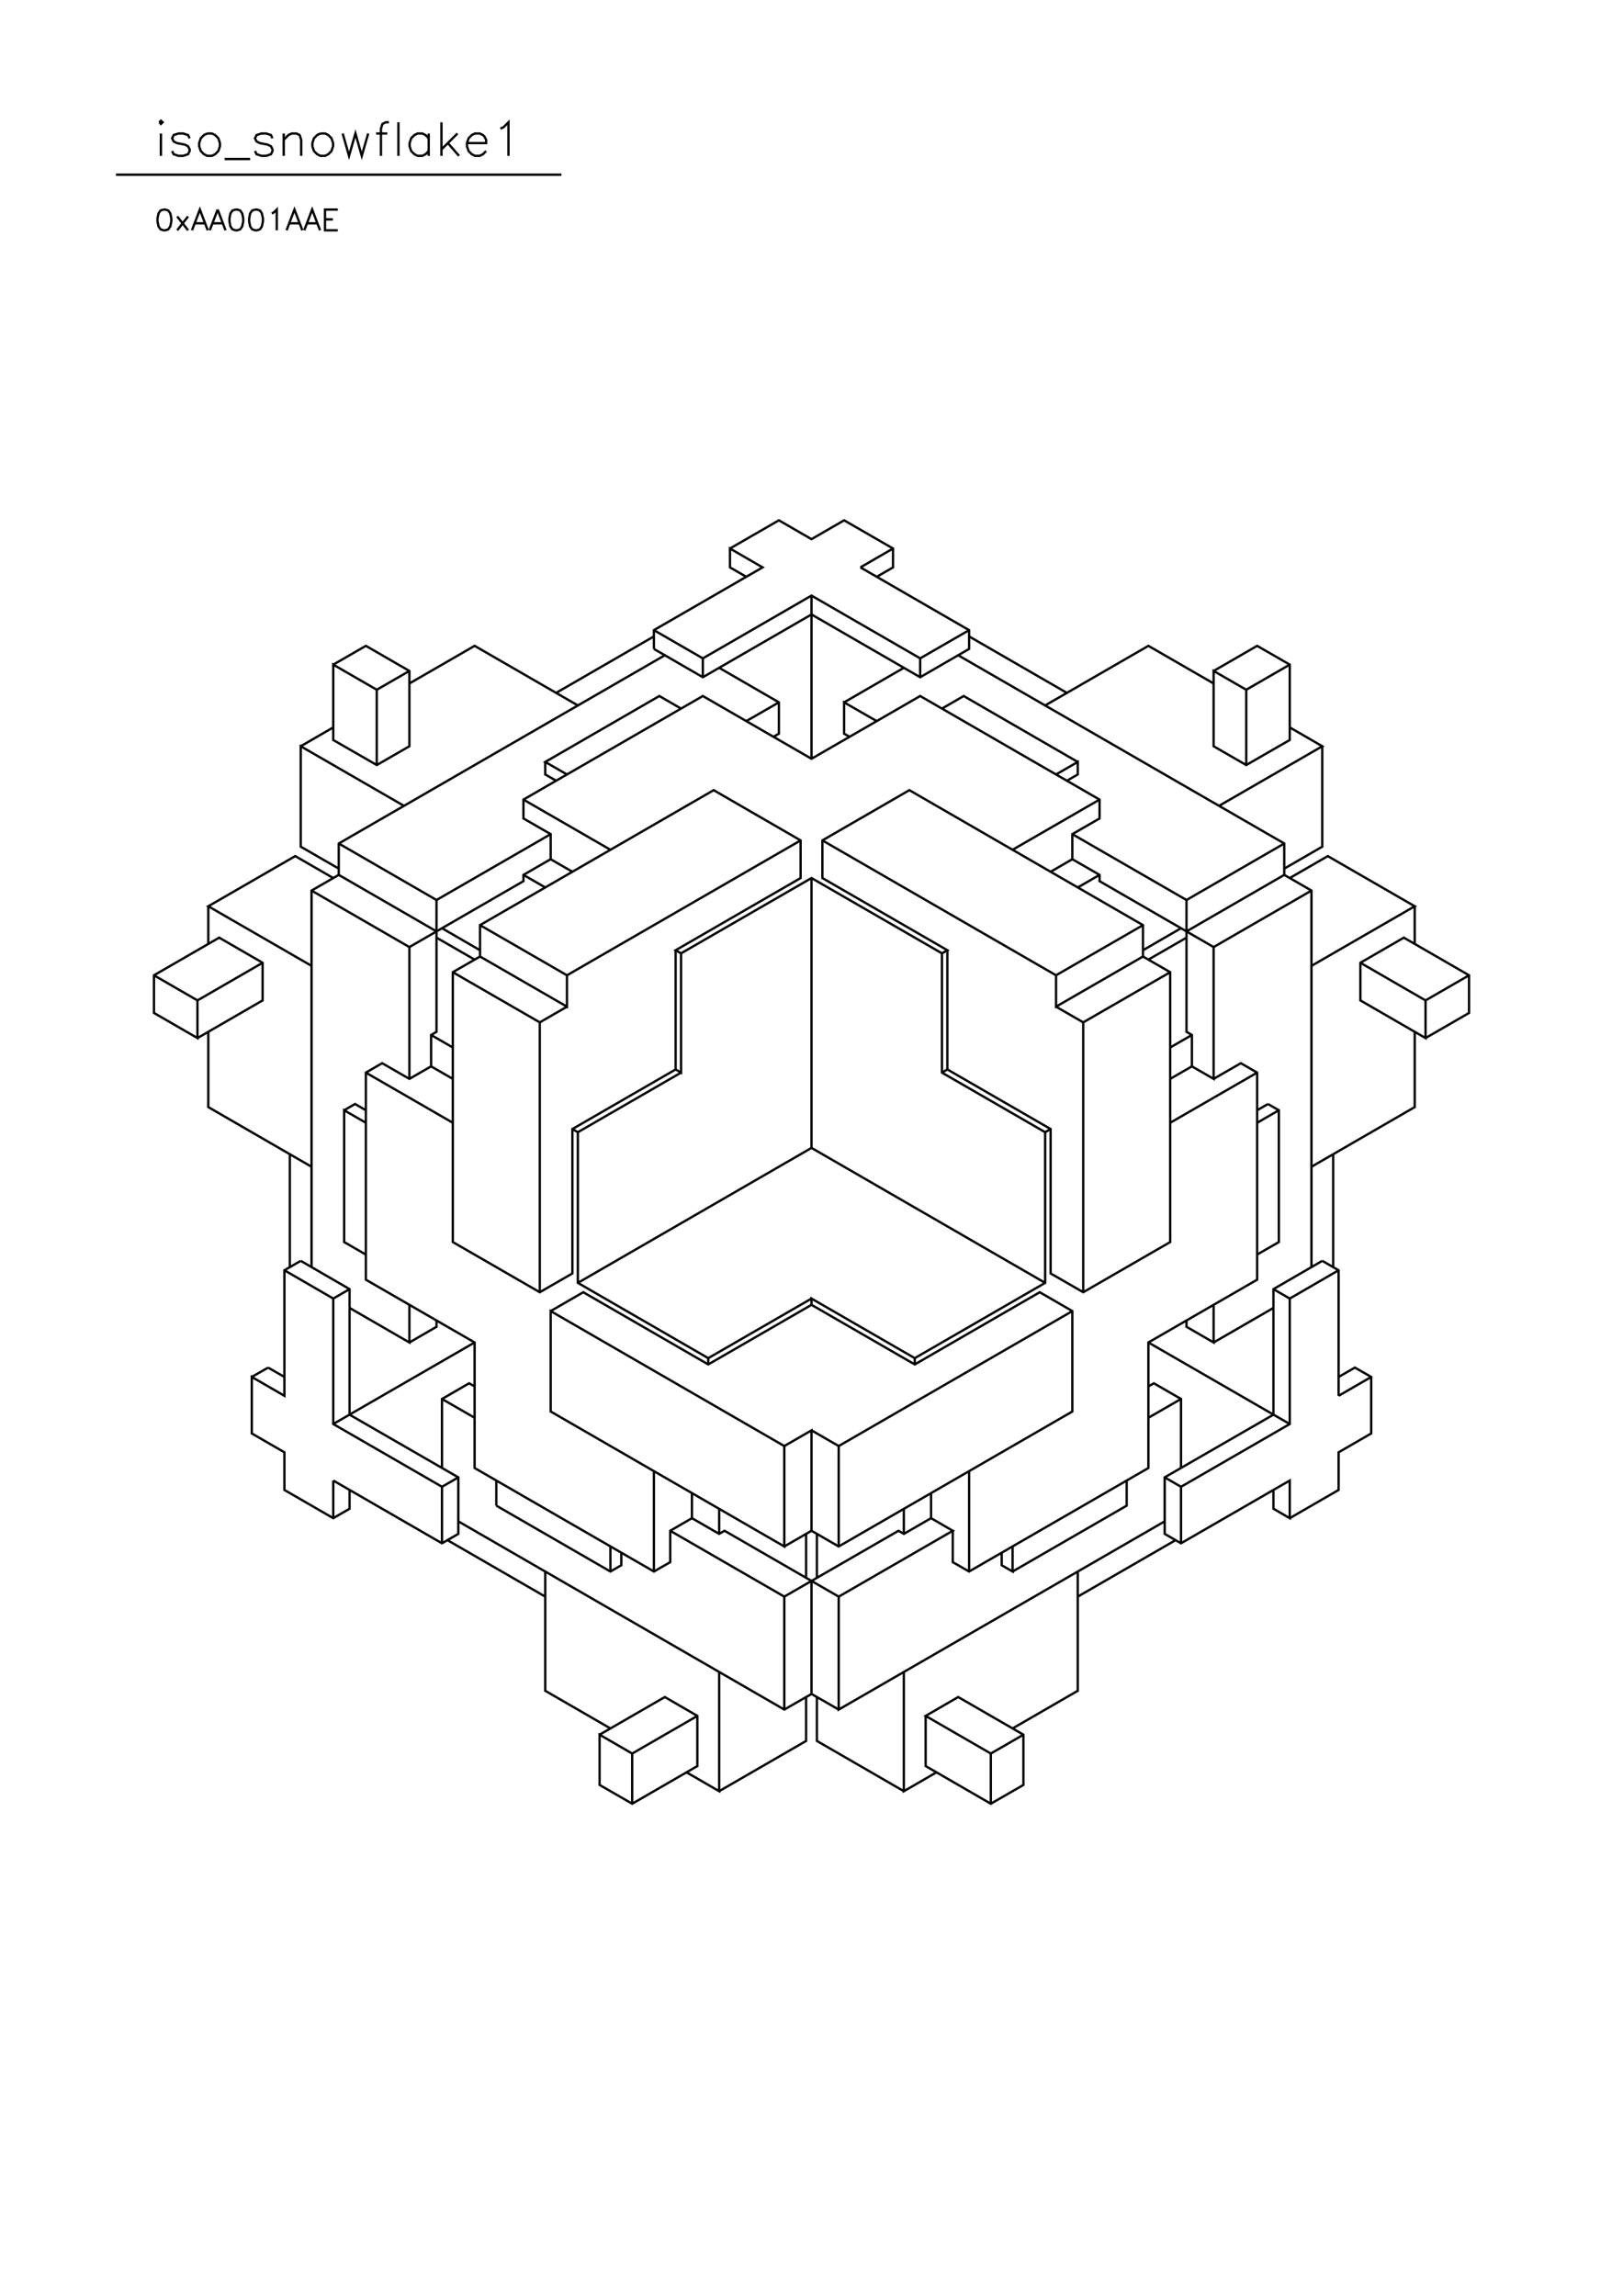 <?xml version="1.0" standalone="no"?>
<svg width="21cm" height="29.7cm" version="1.1" xmlns="http://www.w3.org/2000/svg" viewBox="0.0 0.0 21 29.7">
<path d="M4.312 8.598L4.734 8.355L5.297 8.68L5.297 9.654L4.875 9.897L4.312 9.573L4.312 8.598L4.875 8.923L4.875 9.897" stroke-width="0.03" stroke="#000000" fill="none"/>
<path d="M5.227 10.425L3.891 9.654L3.891 10.953L4.383 11.237" stroke-width="0.03" stroke="#000000" fill="none"/>
<path d="M4.383 11.318L4.031 11.521L4.031 16.393" stroke-width="0.03" stroke="#000000" fill="none"/>
<path d="M3.891 16.311L3.68 16.433L3.68 18.057L3.258 17.813L3.258 18.544L3.68 18.788L3.68 19.275L4.312 19.64L4.523 19.518L4.523 19.275" stroke-width="0.03" stroke="#000000" fill="none"/>
<path d="M4.312 19.153L4.312 19.64" stroke-width="0.03" stroke="#000000" fill="none"/>
<path d="M4.312 19.153L5.719 19.965L5.93 19.843L5.93 19.112L4.523 18.301L4.523 16.677L3.891 16.311" stroke-width="0.03" stroke="#000000" fill="none"/>
<path d="M3.75 16.393L3.75 14.931" stroke-width="0.03" stroke="#000000" fill="none"/>
<path d="M4.031 15.094L2.695 14.322L2.695 13.348" stroke-width="0.03" stroke="#000000" fill="none"/>
<path d="M2.555 13.429L3.398 12.942L3.398 12.455L2.836 12.13L1.992 12.617L1.992 13.104L2.555 13.429L2.555 12.942L3.398 12.455" stroke-width="0.03" stroke="#000000" fill="none"/>
<path d="M4.031 12.495L2.695 11.724L3.82 11.075L4.312 11.359" stroke-width="0.03" stroke="#000000" fill="none"/>
<path d="M4.383 11.318L4.383 10.912L8.602 8.477" stroke-width="0.03" stroke="#000000" fill="none"/>
<path d="M8.461 8.395L8.461 8.152L9.867 7.34L9.445 7.096L9.445 7.34L9.656 7.462" stroke-width="0.03" stroke="#000000" fill="none"/>
<path d="M9.445 7.096L10.078 6.731L10.5 6.975L10.922 6.731L11.555 7.096L11.555 7.34L11.344 7.462" stroke-width="0.03" stroke="#000000" fill="none"/>
<path d="M11.133 7.34L11.555 7.096" stroke-width="0.03" stroke="#000000" fill="none"/>
<path d="M11.133 7.34L12.539 8.152L12.539 8.395L11.906 8.761L10.5 7.949L9.094 8.761L8.461 8.395" stroke-width="0.03" stroke="#000000" fill="none"/>
<path d="M8.461 8.233L7.195 8.964" stroke-width="0.03" stroke="#000000" fill="none"/>
<path d="M7.477 9.126L6.141 8.355L5.297 8.842" stroke-width="0.03" stroke="#000000" fill="none"/>
<path d="M5.297 8.68L4.875 8.923" stroke-width="0.03" stroke="#000000" fill="none"/>
<path d="M4.312 9.41L3.891 9.654" stroke-width="0.03" stroke="#000000" fill="none"/>
<path d="M4.383 10.912L5.648 11.643L5.648 13.348L5.578 13.389L5.578 13.795L5.297 13.957L4.945 13.754L4.734 13.876L4.734 16.555L6.141 17.367L6.141 18.991L8.461 20.33L8.672 20.209L8.672 19.803L8.953 19.64L8.953 19.315" stroke-width="0.03" stroke="#000000" fill="none"/>
<path d="M8.953 19.64L9.305 19.843L9.375 19.803L10.852 20.655L12.328 19.803L12.047 19.64L12.047 19.315" stroke-width="0.03" stroke="#000000" fill="none"/>
<path d="M12.047 19.64L11.695 19.843L11.625 19.803L10.148 20.655L8.672 19.803" stroke-width="0.03" stroke="#000000" fill="none"/>
<path d="M8.461 20.33L8.461 19.031" stroke-width="0.03" stroke="#000000" fill="none"/>
<path d="M9.305 19.518L9.305 19.843" stroke-width="0.03" stroke="#000000" fill="none"/>
<path d="M10.148 20.006L10.5 19.803L10.852 20.006L13.875 18.26L13.875 16.961L13.453 16.717L11.836 17.651L10.5 16.88L10.5 16.799L11.836 17.57L13.523 16.596L13.523 14.647L12.188 13.876L12.188 12.333L12.258 12.293L10.641 11.359L10.641 10.872L11.766 10.222L14.789 11.968L14.789 12.374L13.664 13.023L13.664 12.617L14.789 11.968" stroke-width="0.03" stroke="#000000" fill="none"/>
<path d="M14.789 12.293L15.281 12.008" stroke-width="0.03" stroke="#000000" fill="none"/>
<path d="M15.352 12.049L16.617 11.318L16.617 10.912L12.398 8.477" stroke-width="0.03" stroke="#000000" fill="none"/>
<path d="M12.539 8.233L13.805 8.964" stroke-width="0.03" stroke="#000000" fill="none"/>
<path d="M13.523 9.126L14.859 8.355L15.703 8.842" stroke-width="0.03" stroke="#000000" fill="none"/>
<path d="M15.703 8.68L16.266 8.355L16.688 8.598L16.688 9.573L16.125 9.897L15.703 9.654L15.703 8.68L16.125 8.923L16.125 9.897" stroke-width="0.03" stroke="#000000" fill="none"/>
<path d="M15.773 10.425L17.109 9.654L16.688 9.41" stroke-width="0.03" stroke="#000000" fill="none"/>
<path d="M17.109 9.654L17.109 10.953L16.617 11.237" stroke-width="0.03" stroke="#000000" fill="none"/>
<path d="M16.617 11.318L16.969 11.521L16.969 16.393" stroke-width="0.03" stroke="#000000" fill="none"/>
<path d="M17.109 16.311L16.477 16.677L16.477 18.301L15.07 19.112L15.07 19.843L15.281 19.965L16.688 19.153L16.688 19.64L16.477 19.518L16.477 19.275" stroke-width="0.03" stroke="#000000" fill="none"/>
<path d="M16.688 19.64L17.32 19.275L17.32 18.788L17.742 18.544L17.742 17.813L17.531 17.692L17.32 17.813" stroke-width="0.03" stroke="#000000" fill="none"/>
<path d="M17.32 18.057L17.742 17.813" stroke-width="0.03" stroke="#000000" fill="none"/>
<path d="M17.32 18.057L17.32 16.433L17.109 16.311" stroke-width="0.03" stroke="#000000" fill="none"/>
<path d="M17.25 16.393L17.25 14.931" stroke-width="0.03" stroke="#000000" fill="none"/>
<path d="M16.969 15.094L18.305 14.322L18.305 13.348" stroke-width="0.03" stroke="#000000" fill="none"/>
<path d="M18.445 13.429L19.008 13.104L19.008 12.617L18.164 12.13L17.602 12.455L17.602 12.942L18.445 13.429L18.445 12.942L19.008 12.617" stroke-width="0.03" stroke="#000000" fill="none"/>
<path d="M18.445 12.942L17.602 12.455" stroke-width="0.03" stroke="#000000" fill="none"/>
<path d="M16.969 12.495L18.305 11.724L17.18 11.075L16.688 11.359" stroke-width="0.03" stroke="#000000" fill="none"/>
<path d="M16.969 11.521L15.703 12.252L14.227 11.399L14.227 11.318L13.875 11.115L13.875 10.791L14.227 10.588L14.227 10.344L11.906 9.004L10.5 9.816L9.094 9.004L6.773 10.344L6.773 10.588L7.125 10.791L7.125 11.115L6.773 11.318L6.773 11.399L5.297 12.252L4.031 11.521" stroke-width="0.03" stroke="#000000" fill="none"/>
<path d="M4.383 11.318L5.648 12.049" stroke-width="0.03" stroke="#000000" fill="none"/>
<path d="M5.719 12.008L6.211 12.293" stroke-width="0.03" stroke="#000000" fill="none"/>
<path d="M6.211 12.374L5.859 12.577L5.859 16.068L6.984 16.717L7.406 16.474L7.406 14.606L8.742 13.835L8.812 13.876L8.812 12.333L8.742 12.293L10.359 11.359L10.359 10.872L9.234 10.222L6.211 11.968L6.211 12.374L7.336 13.023L7.336 12.617L6.211 11.968" stroke-width="0.03" stroke="#000000" fill="none"/>
<path d="M6.141 12.414L5.648 12.13" stroke-width="0.03" stroke="#000000" fill="none"/>
<path d="M5.297 12.252L5.297 13.957" stroke-width="0.03" stroke="#000000" fill="none"/>
<path d="M5.578 13.795L5.859 13.957" stroke-width="0.03" stroke="#000000" fill="none"/>
<path d="M5.859 13.551L5.578 13.389" stroke-width="0.03" stroke="#000000" fill="none"/>
<path d="M5.859 12.577L6.984 13.226L7.336 13.023" stroke-width="0.03" stroke="#000000" fill="none"/>
<path d="M6.984 13.226L6.984 16.717" stroke-width="0.03" stroke="#000000" fill="none"/>
<path d="M7.125 16.961L7.547 16.717L9.164 17.651L10.5 16.88" stroke-width="0.03" stroke="#000000" fill="none"/>
<path d="M10.5 16.799L9.164 17.57L7.477 16.596L7.477 14.647L8.812 13.876" stroke-width="0.03" stroke="#000000" fill="none"/>
<path d="M8.742 13.835L8.742 12.293" stroke-width="0.03" stroke="#000000" fill="none"/>
<path d="M8.812 12.333L10.5 11.359L12.188 12.333" stroke-width="0.03" stroke="#000000" fill="none"/>
<path d="M12.258 12.293L12.258 13.835L12.188 13.876" stroke-width="0.03" stroke="#000000" fill="none"/>
<path d="M12.258 13.835L13.594 14.606L13.594 16.474L14.016 16.717L15.141 16.068L15.141 12.577L14.789 12.374" stroke-width="0.03" stroke="#000000" fill="none"/>
<path d="M14.859 12.414L15.352 12.13" stroke-width="0.03" stroke="#000000" fill="none"/>
<path d="M15.703 12.252L15.703 13.957L15.422 13.795L15.141 13.957" stroke-width="0.03" stroke="#000000" fill="none"/>
<path d="M15.422 13.795L15.422 13.389L15.352 13.348L15.352 11.643L16.617 10.912" stroke-width="0.03" stroke="#000000" fill="none"/>
<path d="M15.352 11.643L13.875 10.791" stroke-width="0.03" stroke="#000000" fill="none"/>
<path d="M13.875 11.115L13.594 11.278" stroke-width="0.03" stroke="#000000" fill="none"/>
<path d="M13.945 11.481L14.227 11.318" stroke-width="0.03" stroke="#000000" fill="none"/>
<path d="M14.227 10.344L13.102 10.993" stroke-width="0.03" stroke="#000000" fill="none"/>
<path d="M13.664 10.019L13.945 9.857L13.945 10.019L13.805 10.1" stroke-width="0.03" stroke="#000000" fill="none"/>
<path d="M13.945 9.857L12.469 9.004L12.188 9.167" stroke-width="0.03" stroke="#000000" fill="none"/>
<path d="M11.906 8.761L11.906 8.517L10.5 7.705L9.094 8.517L8.461 8.152" stroke-width="0.03" stroke="#000000" fill="none"/>
<path d="M9.094 8.517L9.094 8.761" stroke-width="0.03" stroke="#000000" fill="none"/>
<path d="M9.305 8.639L10.078 9.086L10.078 9.491L10.008 9.532" stroke-width="0.03" stroke="#000000" fill="none"/>
<path d="M9.656 9.329L10.078 9.086" stroke-width="0.03" stroke="#000000" fill="none"/>
<path d="M10.5 9.816L10.5 7.705" stroke-width="0.03" stroke="#000000" fill="none"/>
<path d="M10.922 9.086L11.695 8.639" stroke-width="0.03" stroke="#000000" fill="none"/>
<path d="M11.906 8.517L12.539 8.152" stroke-width="0.03" stroke="#000000" fill="none"/>
<path d="M11.344 9.329L10.922 9.086L10.922 9.491L10.992 9.532" stroke-width="0.03" stroke="#000000" fill="none"/>
<path d="M10.641 10.872L13.664 12.617" stroke-width="0.03" stroke="#000000" fill="none"/>
<path d="M13.664 13.023L14.016 13.226L15.141 12.577" stroke-width="0.03" stroke="#000000" fill="none"/>
<path d="M15.422 13.389L15.141 13.551" stroke-width="0.03" stroke="#000000" fill="none"/>
<path d="M15.703 13.957L16.055 13.754L16.266 13.876L16.266 16.555L14.859 17.367L14.859 18.991L12.539 20.33L12.328 20.209L12.328 19.803" stroke-width="0.03" stroke="#000000" fill="none"/>
<path d="M12.539 20.33L12.539 19.031" stroke-width="0.03" stroke="#000000" fill="none"/>
<path d="M11.695 19.518L11.695 19.843" stroke-width="0.03" stroke="#000000" fill="none"/>
<path d="M10.852 20.006L10.852 18.707L13.875 16.961" stroke-width="0.03" stroke="#000000" fill="none"/>
<path d="M14.016 16.717L14.016 13.226" stroke-width="0.03" stroke="#000000" fill="none"/>
<path d="M13.594 14.606L13.523 14.647" stroke-width="0.03" stroke="#000000" fill="none"/>
<path d="M15.141 14.525L16.266 13.876" stroke-width="0.03" stroke="#000000" fill="none"/>
<path d="M16.406 14.282L16.266 14.363" stroke-width="0.03" stroke="#000000" fill="none"/>
<path d="M16.406 14.282L16.547 14.363L16.547 16.068L16.266 16.23" stroke-width="0.03" stroke="#000000" fill="none"/>
<path d="M16.477 16.677L16.688 16.799L16.688 18.422L15.281 19.234L15.281 19.965" stroke-width="0.03" stroke="#000000" fill="none"/>
<path d="M15.211 19.924L13.945 20.655" stroke-width="0.03" stroke="#000000" fill="none"/>
<path d="M13.945 20.33L13.945 21.873L13.102 22.36" stroke-width="0.03" stroke="#000000" fill="none"/>
<path d="M13.242 22.441L12.82 22.685L11.977 22.198L12.398 21.954L13.242 22.441L13.242 23.091L12.82 23.334L11.977 22.847L11.977 22.198" stroke-width="0.03" stroke="#000000" fill="none"/>
<path d="M11.695 21.629L11.695 23.172L12.117 22.928" stroke-width="0.03" stroke="#000000" fill="none"/>
<path d="M11.695 23.172L10.57 22.522L10.57 21.954" stroke-width="0.03" stroke="#000000" fill="none"/>
<path d="M10.5 21.914L10.148 22.116L5.93 19.681" stroke-width="0.03" stroke="#000000" fill="none"/>
<path d="M5.789 19.924L7.055 20.655" stroke-width="0.03" stroke="#000000" fill="none"/>
<path d="M7.055 20.33L7.055 21.873L7.898 22.36" stroke-width="0.03" stroke="#000000" fill="none"/>
<path d="M7.758 22.441L8.602 21.954L9.023 22.198L9.023 22.847L8.18 23.334L7.758 23.091L7.758 22.441L8.18 22.685L9.023 22.198" stroke-width="0.03" stroke="#000000" fill="none"/>
<path d="M9.305 21.629L9.305 23.172L8.883 22.928" stroke-width="0.03" stroke="#000000" fill="none"/>
<path d="M9.305 23.172L10.43 22.522L10.43 21.954" stroke-width="0.03" stroke="#000000" fill="none"/>
<path d="M10.5 21.914L10.5 20.452" stroke-width="0.03" stroke="#000000" fill="none"/>
<path d="M10.43 20.412L10.43 19.843" stroke-width="0.03" stroke="#000000" fill="none"/>
<path d="M10.5 19.803L10.5 18.504L10.148 18.707L7.125 16.961L7.125 18.26L10.148 20.006L10.148 18.707" stroke-width="0.03" stroke="#000000" fill="none"/>
<path d="M10.5 18.504L10.852 18.707" stroke-width="0.03" stroke="#000000" fill="none"/>
<path d="M10.57 19.843L10.57 20.412" stroke-width="0.03" stroke="#000000" fill="none"/>
<path d="M10.852 20.655L10.852 22.116L15.07 19.681" stroke-width="0.03" stroke="#000000" fill="none"/>
<path d="M15.281 19.234L15.07 19.112" stroke-width="0.03" stroke="#000000" fill="none"/>
<path d="M15.281 18.991L15.281 18.098L14.93 17.895L14.859 17.935" stroke-width="0.03" stroke="#000000" fill="none"/>
<path d="M14.859 18.341L15.281 18.098" stroke-width="0.03" stroke="#000000" fill="none"/>
<path d="M14.859 17.367L16.688 18.422" stroke-width="0.03" stroke="#000000" fill="none"/>
<path d="M15.703 17.367L16.477 16.92" stroke-width="0.03" stroke="#000000" fill="none"/>
<path d="M16.688 16.799L17.32 16.433" stroke-width="0.03" stroke="#000000" fill="none"/>
<path d="M15.703 16.88L15.703 17.367L15.352 17.164L15.352 17.083" stroke-width="0.03" stroke="#000000" fill="none"/>
<path d="M13.523 16.596L10.5 14.85L10.5 11.359" stroke-width="0.03" stroke="#000000" fill="none"/>
<path d="M10.359 10.872L7.336 12.617" stroke-width="0.03" stroke="#000000" fill="none"/>
<path d="M7.055 11.481L6.773 11.318" stroke-width="0.03" stroke="#000000" fill="none"/>
<path d="M7.125 11.115L7.406 11.278" stroke-width="0.03" stroke="#000000" fill="none"/>
<path d="M7.125 10.791L5.648 11.643" stroke-width="0.03" stroke="#000000" fill="none"/>
<path d="M6.773 10.344L7.898 10.993" stroke-width="0.03" stroke="#000000" fill="none"/>
<path d="M7.336 10.019L7.055 9.857L8.531 9.004L8.812 9.167" stroke-width="0.03" stroke="#000000" fill="none"/>
<path d="M7.195 10.1L7.055 10.019L7.055 9.857" stroke-width="0.03" stroke="#000000" fill="none"/>
<path d="M4.734 13.876L5.859 14.525" stroke-width="0.03" stroke="#000000" fill="none"/>
<path d="M4.734 14.525L4.453 14.363L4.453 16.068L4.734 16.23" stroke-width="0.03" stroke="#000000" fill="none"/>
<path d="M4.523 16.677L4.312 16.799L4.312 18.422L5.719 19.234L5.93 19.112" stroke-width="0.03" stroke="#000000" fill="none"/>
<path d="M5.719 18.991L5.719 18.098L6.07 17.895L6.141 17.935" stroke-width="0.03" stroke="#000000" fill="none"/>
<path d="M6.141 18.341L5.719 18.098" stroke-width="0.03" stroke="#000000" fill="none"/>
<path d="M5.297 17.367L5.648 17.164L5.648 17.083" stroke-width="0.03" stroke="#000000" fill="none"/>
<path d="M5.297 16.88L5.297 17.367L4.523 16.92" stroke-width="0.03" stroke="#000000" fill="none"/>
<path d="M4.312 16.799L3.68 16.433" stroke-width="0.03" stroke="#000000" fill="none"/>
<path d="M3.469 17.692L3.258 17.813" stroke-width="0.03" stroke="#000000" fill="none"/>
<path d="M3.469 17.692L3.68 17.813" stroke-width="0.03" stroke="#000000" fill="none"/>
<path d="M4.312 18.422L6.141 17.367" stroke-width="0.03" stroke="#000000" fill="none"/>
<path d="M7.477 16.596L10.5 14.85" stroke-width="0.03" stroke="#000000" fill="none"/>
<path d="M7.477 14.647L7.406 14.606" stroke-width="0.03" stroke="#000000" fill="none"/>
<path d="M4.734 14.363L4.594 14.282L4.453 14.363" stroke-width="0.03" stroke="#000000" fill="none"/>
<path d="M2.555 12.942L1.992 12.617" stroke-width="0.03" stroke="#000000" fill="none"/>
<path d="M2.695 12.211L2.695 11.724" stroke-width="0.03" stroke="#000000" fill="none"/>
<path d="M5.719 19.234L5.719 19.965" stroke-width="0.03" stroke="#000000" fill="none"/>
<path d="M6.422 19.478L6.422 19.153" stroke-width="0.03" stroke="#000000" fill="none"/>
<path d="M6.422 19.478L7.898 20.33L8.039 20.249L8.039 20.087" stroke-width="0.03" stroke="#000000" fill="none"/>
<path d="M7.898 20.006L7.898 20.33" stroke-width="0.03" stroke="#000000" fill="none"/>
<path d="M10.148 20.655L10.148 22.116" stroke-width="0.03" stroke="#000000" fill="none"/>
<path d="M10.5 21.914L10.852 22.116" stroke-width="0.03" stroke="#000000" fill="none"/>
<path d="M12.82 22.685L12.82 23.334" stroke-width="0.03" stroke="#000000" fill="none"/>
<path d="M13.102 20.33L14.578 19.478L14.578 19.153" stroke-width="0.03" stroke="#000000" fill="none"/>
<path d="M13.102 20.006L13.102 20.33L12.961 20.249L12.961 20.087" stroke-width="0.03" stroke="#000000" fill="none"/>
<path d="M11.836 17.651L11.836 17.57" stroke-width="0.03" stroke="#000000" fill="none"/>
<path d="M9.164 17.57L9.164 17.651" stroke-width="0.03" stroke="#000000" fill="none"/>
<path d="M8.18 22.685L8.18 23.334" stroke-width="0.03" stroke="#000000" fill="none"/>
<path d="M16.266 14.525L16.547 14.363" stroke-width="0.03" stroke="#000000" fill="none"/>
<path d="M18.305 12.211L18.305 11.724" stroke-width="0.03" stroke="#000000" fill="none"/>
<path d="M16.688 8.598L16.125 8.923" stroke-width="0.03" stroke="#000000" fill="none"/>
<path d="M7.264 2.26L1.5 2.26" stroke-width="0.03" stroke="#000000" fill="none"/>
<path d="M2.082 2.016L2.082 1.727" stroke-width="0.03" stroke="#000000" fill="none"/>
<path d="M2.062 1.582L2.082 1.603L2.103 1.582L2.082 1.562L2.062 1.582" stroke-width="0.03" stroke="#000000" fill="none"/>
<path d="M2.227 1.954L2.247 1.995L2.309 2.016L2.371 2.016L2.433 1.995L2.454 1.954L2.454 1.933L2.433 1.892L2.392 1.871L2.289 1.851L2.247 1.83L2.227 1.789L2.247 1.747L2.309 1.727L2.371 1.727L2.433 1.747L2.454 1.789" stroke-width="0.03" stroke="#000000" fill="none"/>
<path d="M2.681 1.727L2.639 1.747L2.598 1.789L2.577 1.851L2.577 1.892L2.598 1.954L2.639 1.995L2.681 2.016L2.742 2.016L2.784 1.995L2.825 1.954L2.846 1.892L2.846 1.851L2.825 1.789L2.784 1.747L2.742 1.727L2.681 1.727" stroke-width="0.03" stroke="#000000" fill="none"/>
<path d="M2.907 2.057L3.237 2.057" stroke-width="0.03" stroke="#000000" fill="none"/>
<path d="M3.299 1.954L3.32 1.995L3.382 2.016L3.444 2.016L3.506 1.995L3.526 1.954L3.526 1.933L3.506 1.892L3.464 1.871L3.361 1.851L3.32 1.83L3.299 1.789L3.32 1.747L3.382 1.727L3.444 1.727L3.506 1.747L3.526 1.789" stroke-width="0.03" stroke="#000000" fill="none"/>
<path d="M3.671 1.809L3.732 1.747L3.774 1.727L3.836 1.727L3.877 1.747L3.897 1.809L3.897 2.016" stroke-width="0.03" stroke="#000000" fill="none"/>
<path d="M3.671 2.016L3.671 1.727" stroke-width="0.03" stroke="#000000" fill="none"/>
<path d="M4.145 1.727L4.104 1.747L4.062 1.789L4.042 1.851L4.042 1.892L4.062 1.954L4.104 1.995L4.145 2.016L4.207 2.016L4.248 1.995L4.289 1.954L4.31 1.892L4.31 1.851L4.289 1.789L4.248 1.747L4.207 1.727L4.145 1.727" stroke-width="0.03" stroke="#000000" fill="none"/>
<path d="M4.434 1.727L4.516 2.016L4.599 1.727L4.681 2.016L4.764 1.727" stroke-width="0.03" stroke="#000000" fill="none"/>
<path d="M4.867 1.727L5.011 1.727" stroke-width="0.03" stroke="#000000" fill="none"/>
<path d="M5.032 1.582L4.99 1.582L4.949 1.603L4.929 1.665L4.929 2.016" stroke-width="0.03" stroke="#000000" fill="none"/>
<path d="M5.155 2.016L5.155 1.582" stroke-width="0.03" stroke="#000000" fill="none"/>
<path d="M5.547 1.727L5.547 2.016" stroke-width="0.03" stroke="#000000" fill="none"/>
<path d="M5.547 1.954L5.506 1.995L5.465 2.016L5.403 2.016L5.362 1.995L5.32 1.954L5.3 1.892L5.3 1.851L5.32 1.789L5.362 1.747L5.403 1.727L5.465 1.727L5.506 1.747L5.547 1.789" stroke-width="0.03" stroke="#000000" fill="none"/>
<path d="M5.712 1.933L5.919 1.727" stroke-width="0.03" stroke="#000000" fill="none"/>
<path d="M5.795 1.851L5.939 2.016" stroke-width="0.03" stroke="#000000" fill="none"/>
<path d="M6.042 1.851L6.29 1.851L6.29 1.809L6.269 1.768L6.249 1.747L6.207 1.727L6.145 1.727L6.104 1.747L6.063 1.789L6.042 1.851L6.042 1.892L6.063 1.954L6.104 1.995L6.145 2.016L6.207 2.016L6.249 1.995L6.29 1.954" stroke-width="0.03" stroke="#000000" fill="none"/>
<path d="M6.579 2.016L6.579 1.582L6.517 1.644L6.475 1.665" stroke-width="0.03" stroke="#000000" fill="none"/>
<path d="M5.712 1.582L5.712 2.016" stroke-width="0.03" stroke="#000000" fill="none"/>
<path d="M4.371 2.711L4.205 2.711L4.205 2.979L4.371 2.979" stroke-width="0.03" stroke="#000000" fill="none"/>
<path d="M4.307 2.838L4.205 2.838" stroke-width="0.03" stroke="#000000" fill="none"/>
<path d="M4.103 2.889L3.976 2.889" stroke-width="0.03" stroke="#000000" fill="none"/>
<path d="M3.937 2.979L4.039 2.711L4.141 2.979" stroke-width="0.03" stroke="#000000" fill="none"/>
<path d="M3.912 2.979L3.81 2.711L3.708 2.979" stroke-width="0.03" stroke="#000000" fill="none"/>
<path d="M3.746 2.889L3.874 2.889" stroke-width="0.03" stroke="#000000" fill="none"/>
<path d="M3.581 2.979L3.581 2.711L3.542 2.749L3.517 2.762" stroke-width="0.03" stroke="#000000" fill="none"/>
<path d="M3.3 2.711L3.262 2.724L3.236 2.762L3.224 2.826L3.224 2.864L3.236 2.928L3.262 2.966L3.3 2.979L3.326 2.979L3.364 2.966L3.389 2.928L3.402 2.864L3.402 2.826L3.389 2.762L3.364 2.724L3.326 2.711L3.3 2.711" stroke-width="0.03" stroke="#000000" fill="none"/>
<path d="M3.045 2.711L3.007 2.724L2.981 2.762L2.969 2.826L2.969 2.864L2.981 2.928L3.007 2.966L3.045 2.979L3.071 2.979L3.109 2.966L3.134 2.928L3.147 2.864L3.147 2.826L3.134 2.762L3.109 2.724L3.071 2.711L3.045 2.711" stroke-width="0.03" stroke="#000000" fill="none"/>
<path d="M2.816 2.711L2.714 2.979" stroke-width="0.03" stroke="#000000" fill="none"/>
<path d="M2.688 2.979L2.586 2.711L2.484 2.979" stroke-width="0.03" stroke="#000000" fill="none"/>
<path d="M2.433 2.979L2.293 2.8" stroke-width="0.03" stroke="#000000" fill="none"/>
<path d="M2.433 2.8L2.293 2.979" stroke-width="0.03" stroke="#000000" fill="none"/>
<path d="M2.523 2.889L2.65 2.889" stroke-width="0.03" stroke="#000000" fill="none"/>
<path d="M2.752 2.889L2.879 2.889" stroke-width="0.03" stroke="#000000" fill="none"/>
<path d="M2.918 2.979L2.816 2.711" stroke-width="0.03" stroke="#000000" fill="none"/>
<path d="M2.115 2.711L2.076 2.724L2.051 2.762L2.038 2.826L2.038 2.864L2.051 2.928L2.076 2.966L2.115 2.979L2.14 2.979L2.178 2.966L2.204 2.928L2.217 2.864L2.217 2.826L2.204 2.762L2.178 2.724L2.14 2.711L2.115 2.711" stroke-width="0.03" stroke="#000000" fill="none"/>
</svg>
